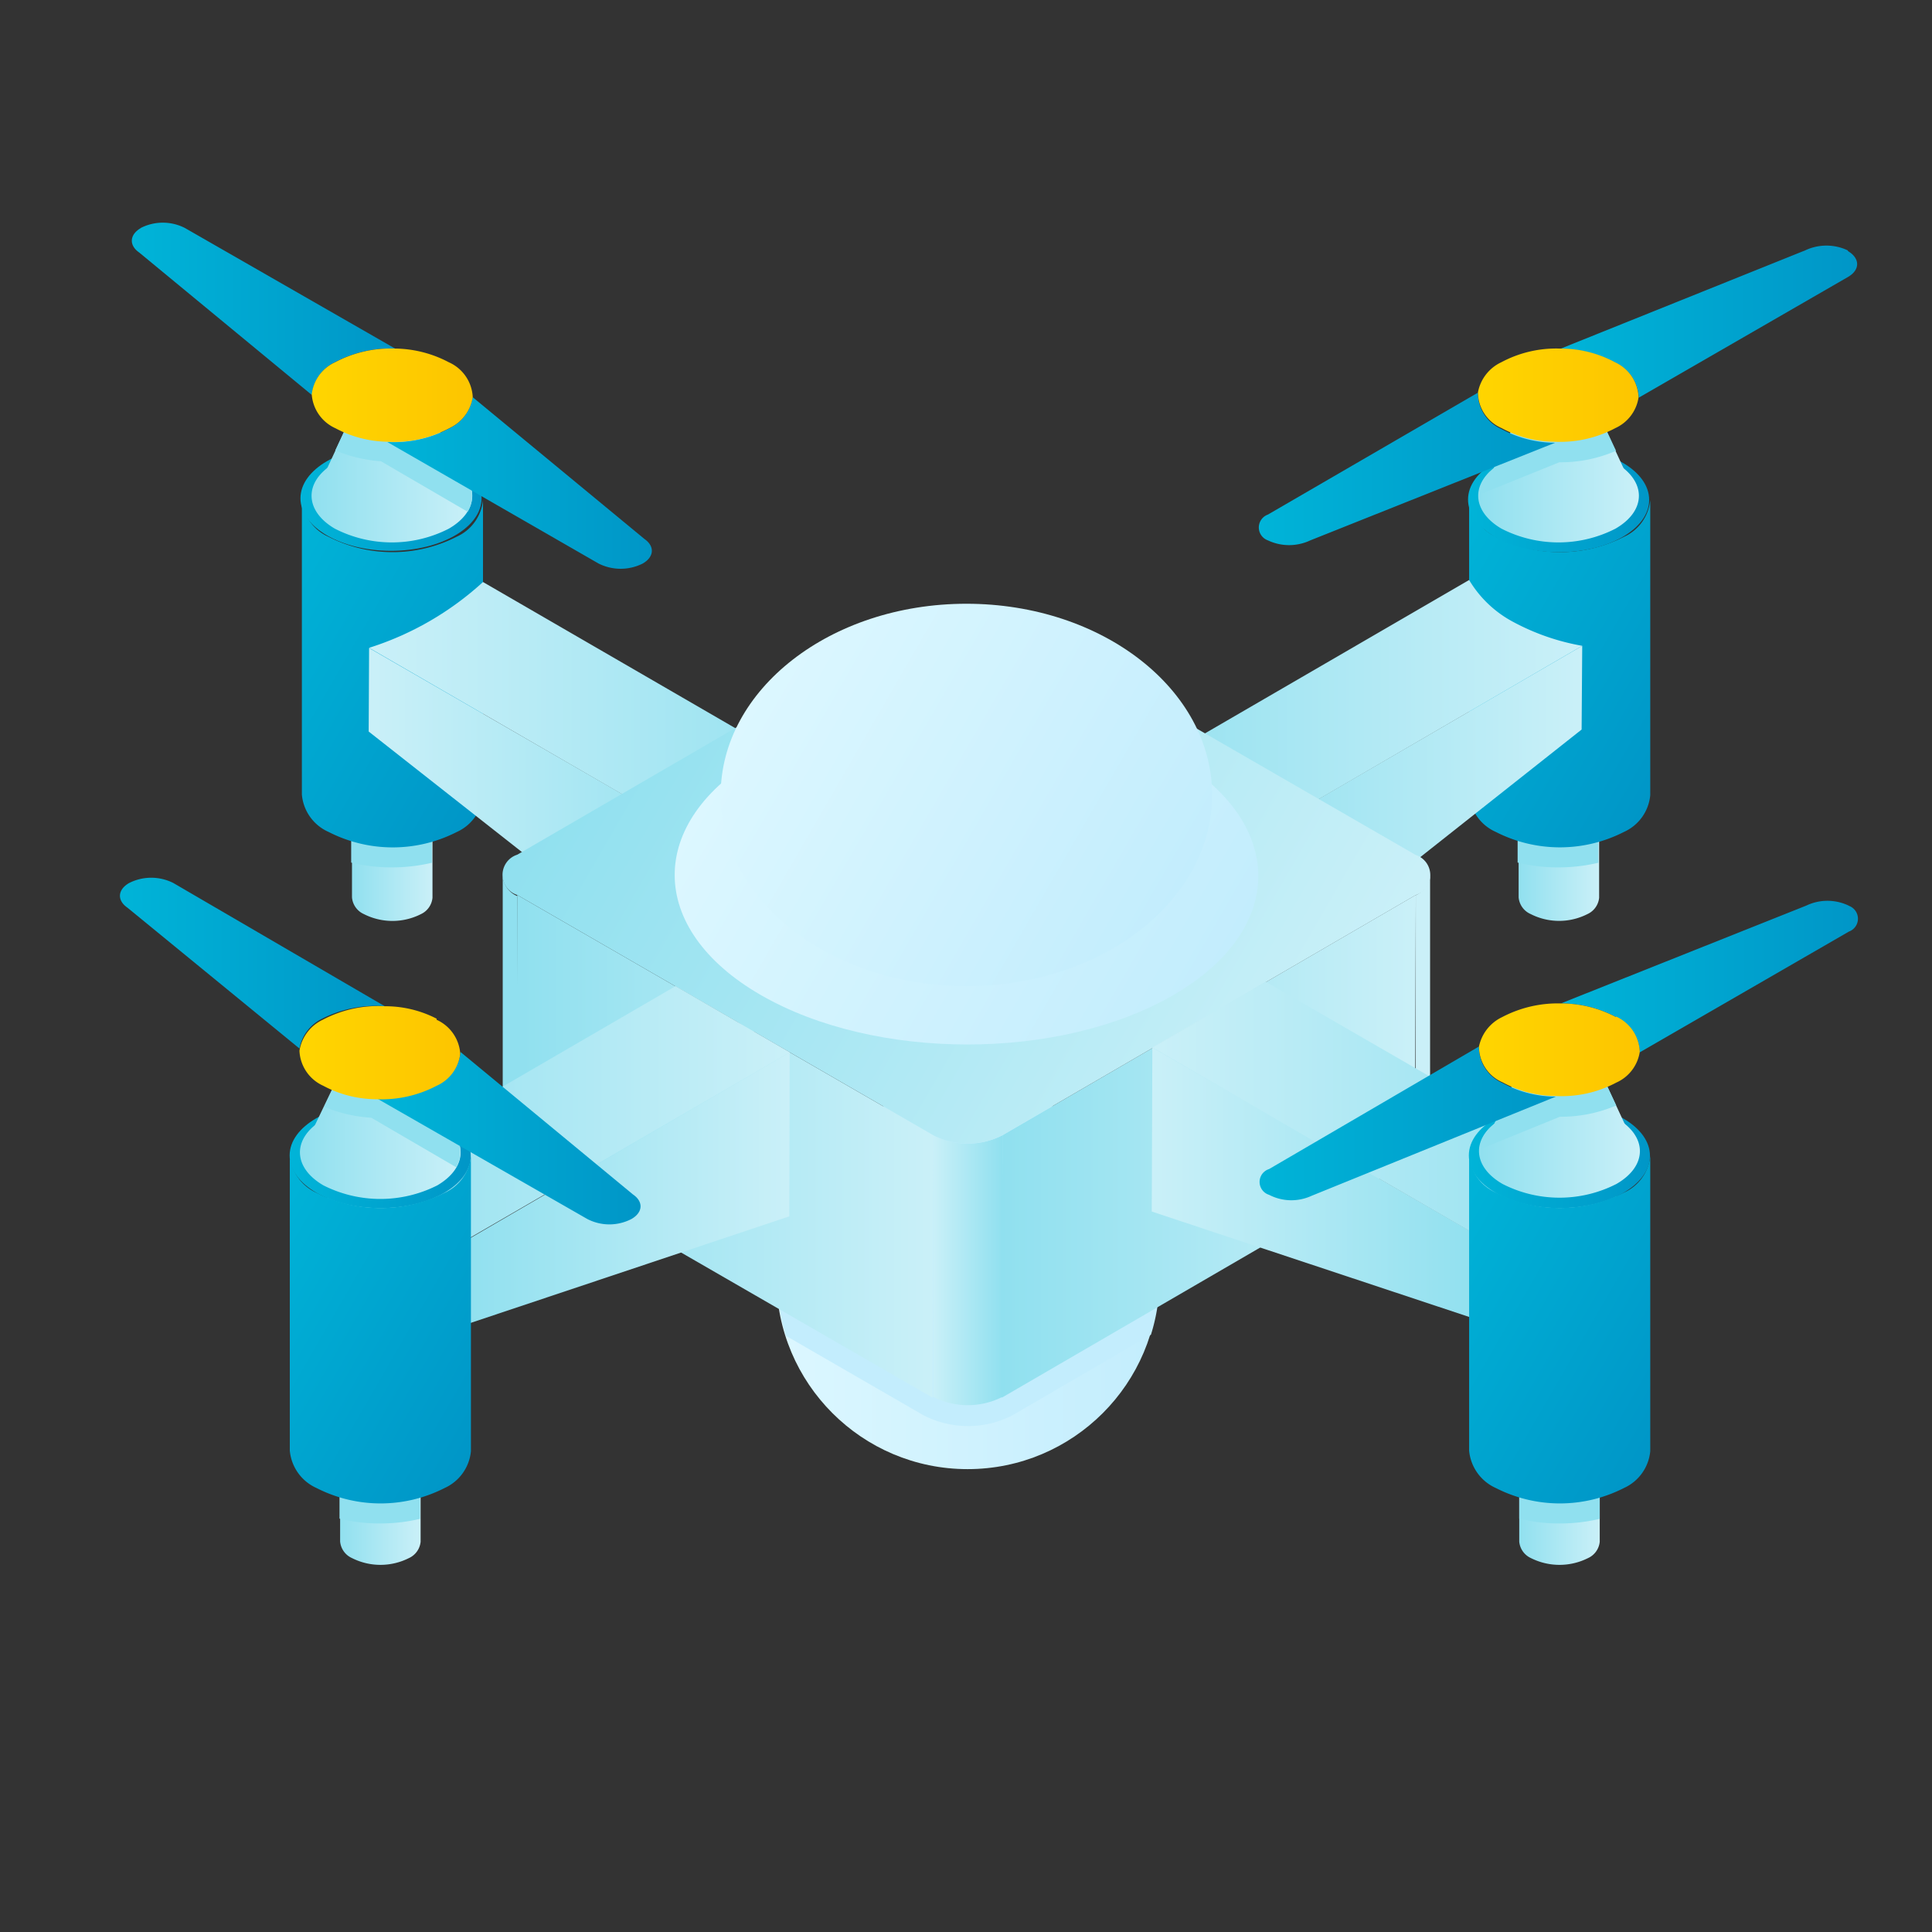 <svg xmlns="http://www.w3.org/2000/svg" xmlns:xlink="http://www.w3.org/1999/xlink" viewBox="0 0 96 96"><rect x="0" y="0" width="96" height="96" fill="#333333" stroke="none"/><defs><style>.cls-1{fill:url(#linear-gradient);}.cls-2{fill:#c3edfd;}.cls-3{fill:url(#linear-gradient-2);}.cls-4{fill:#90e0ef;}.cls-5{fill:url(#linear-gradient-3);}.cls-6{fill:url(#linear-gradient-4);}.cls-7{fill:url(#linear-gradient-5);}.cls-8{fill:url(#linear-gradient-6);}.cls-9{fill:url(#linear-gradient-7);}.cls-10{fill:url(#linear-gradient-8);}.cls-11{fill:url(#linear-gradient-9);}.cls-12{fill:url(#linear-gradient-10);}.cls-13{fill:url(#linear-gradient-11);}.cls-14{fill:url(#linear-gradient-12);}.cls-15{fill:#caf0f8;}.cls-16{fill:url(#linear-gradient-13);}.cls-17{fill:url(#linear-gradient-14);}.cls-18{fill:url(#linear-gradient-15);}.cls-19{fill:url(#linear-gradient-16);}.cls-20{fill:url(#linear-gradient-17);}.cls-21{fill:url(#linear-gradient-18);}.cls-22{fill:url(#linear-gradient-19);}.cls-23{fill:url(#linear-gradient-20);}.cls-24{fill:url(#linear-gradient-21);}.cls-25{fill:url(#linear-gradient-22);}.cls-26{fill:url(#linear-gradient-23);}.cls-27{fill:url(#linear-gradient-24);}.cls-28{fill:url(#linear-gradient-25);}.cls-29{fill:url(#linear-gradient-26);}.cls-30{fill:url(#linear-gradient-27);}.cls-31{fill:url(#linear-gradient-28);}.cls-32{fill:url(#linear-gradient-29);}.cls-33{fill:url(#linear-gradient-30);}.cls-34{fill:url(#linear-gradient-31);}.cls-35{fill:url(#linear-gradient-32);}.cls-36{fill:url(#linear-gradient-33);}.cls-37{fill:url(#linear-gradient-34);}.cls-38{fill:url(#linear-gradient-35);}.cls-39{fill:url(#linear-gradient-36);}.cls-40{fill:url(#linear-gradient-37);}.cls-41{fill:url(#linear-gradient-38);}.cls-42{fill:url(#linear-gradient-39);}.cls-43{fill:url(#linear-gradient-40);}.cls-44{fill:url(#linear-gradient-41);}.cls-45{fill:url(#linear-gradient-42);}.cls-46{fill:url(#linear-gradient-43);}.cls-47{fill:url(#linear-gradient-44);}.cls-48{fill:url(#linear-gradient-45);}.cls-49{fill:url(#linear-gradient-46);}.cls-50{fill:url(#linear-gradient-47);}</style><linearGradient id="linear-gradient" x1="38.58" y1="63.5" x2="57.58" y2="63.5" gradientUnits="userSpaceOnUse"><stop offset="0" stop-color="#dcf7ff"/><stop offset="1" stop-color="#c3edfd"/></linearGradient><linearGradient id="linear-gradient-2" x1="17.44" y1="37.84" x2="21.49" y2="37.84" gradientUnits="userSpaceOnUse"><stop offset="0" stop-color="#90e0ef"/><stop offset="1" stop-color="#caf0f8"/></linearGradient><linearGradient id="linear-gradient-3" x1="75.41" y1="37.84" x2="79.46" y2="37.84" xlink:href="#linear-gradient-2"/><linearGradient id="linear-gradient-4" x1="70.66" y1="28.79" x2="83.92" y2="36.45" gradientUnits="userSpaceOnUse"><stop offset="0" stop-color="#00b4d8"/><stop offset="1" stop-color="#0096c7"/></linearGradient><linearGradient id="linear-gradient-5" x1="75.45" y1="69.84" x2="79.49" y2="69.84" xlink:href="#linear-gradient-2"/><linearGradient id="linear-gradient-6" x1="16.86" y1="69.84" x2="20.9" y2="69.84" xlink:href="#linear-gradient-2"/><linearGradient id="linear-gradient-7" x1="12.69" y1="28.79" x2="25.95" y2="36.45" xlink:href="#linear-gradient-4"/><linearGradient id="linear-gradient-8" x1="59.56" y1="41.7" x2="78.62" y2="41.7" xlink:href="#linear-gradient-2"/><linearGradient id="linear-gradient-9" x1="53.92" y1="35.99" x2="78.62" y2="35.99" xlink:href="#linear-gradient-2"/><linearGradient id="linear-gradient-10" x1="37.49" y1="41.8" x2="18.31" y2="41.8" xlink:href="#linear-gradient-2"/><linearGradient id="linear-gradient-11" x1="43.13" y1="36.09" x2="18.34" y2="36.09" xlink:href="#linear-gradient-2"/><linearGradient id="linear-gradient-12" x1="14.99" y1="24.82" x2="23.98" y2="24.82" gradientTransform="translate(44.25 5.27) rotate(89.84)" xlink:href="#linear-gradient-4"/><linearGradient id="linear-gradient-13" x1="49.78" y1="56.96" x2="70.35" y2="56.96" xlink:href="#linear-gradient-2"/><linearGradient id="linear-gradient-14" x1="25.67" y1="56.96" x2="46.38" y2="56.96" xlink:href="#linear-gradient-2"/><linearGradient id="linear-gradient-15" x1="49.81" y1="63.14" x2="46.34" y2="63.14" xlink:href="#linear-gradient-2"/><linearGradient id="linear-gradient-16" x1="30.64" y1="33.44" x2="65.4" y2="53.51" xlink:href="#linear-gradient-2"/><linearGradient id="linear-gradient-17" x1="73.57" y1="58.84" x2="57.23" y2="58.84" xlink:href="#linear-gradient-2"/><linearGradient id="linear-gradient-18" x1="80.39" y1="55.46" x2="57.26" y2="55.46" xlink:href="#linear-gradient-2"/><linearGradient id="linear-gradient-19" x1="23.01" y1="59.08" x2="39.24" y2="59.08" xlink:href="#linear-gradient-2"/><linearGradient id="linear-gradient-20" x1="16.2" y1="55.7" x2="39.24" y2="55.7" xlink:href="#linear-gradient-2"/><linearGradient id="linear-gradient-21" x1="14.4" y1="57.42" x2="23.4" y2="57.42" gradientTransform="translate(76.27 38.36) rotate(89.84)" xlink:href="#linear-gradient-4"/><linearGradient id="linear-gradient-22" x1="36.54" y1="36.87" x2="59.5" y2="50.13" xlink:href="#linear-gradient"/><linearGradient id="linear-gradient-23" x1="37.98" y1="33.7" x2="58.07" y2="45.3" xlink:href="#linear-gradient"/><linearGradient id="linear-gradient-24" x1="15.03" y1="53.81" x2="22.77" y2="53.81" xlink:href="#linear-gradient-2"/><linearGradient id="linear-gradient-25" x1="14.9" y1="57.26" x2="22.9" y2="57.26" xlink:href="#linear-gradient-2"/><linearGradient id="linear-gradient-26" x1="15.61" y1="21.21" x2="23.36" y2="21.21" xlink:href="#linear-gradient-2"/><linearGradient id="linear-gradient-27" x1="15.48" y1="24.65" x2="23.49" y2="24.65" xlink:href="#linear-gradient-2"/><linearGradient id="linear-gradient-28" x1="12.1" y1="61.39" x2="25.37" y2="69.05" xlink:href="#linear-gradient-4"/><linearGradient id="linear-gradient-29" x1="72.99" y1="57.42" x2="81.99" y2="57.42" gradientTransform="translate(134.69 -20.23) rotate(89.84)" xlink:href="#linear-gradient-4"/><linearGradient id="linear-gradient-30" x1="73.62" y1="53.75" x2="81.36" y2="53.75" xlink:href="#linear-gradient-2"/><linearGradient id="linear-gradient-31" x1="73.49" y1="57.2" x2="81.49" y2="57.2" xlink:href="#linear-gradient-2"/><linearGradient id="linear-gradient-32" x1="70.69" y1="61.39" x2="83.96" y2="69.05" xlink:href="#linear-gradient-4"/><linearGradient id="linear-gradient-33" x1="62.61" y1="55.83" x2="77.32" y2="55.83" xlink:href="#linear-gradient-4"/><linearGradient id="linear-gradient-34" x1="77.56" y1="48.5" x2="92.32" y2="48.5" xlink:href="#linear-gradient-4"/><linearGradient id="linear-gradient-35" x1="73.48" y1="52.18" x2="81.48" y2="52.18" gradientUnits="userSpaceOnUse"><stop offset="0" stop-color="#ffd500"/><stop offset="1" stop-color="#fdc500"/></linearGradient><linearGradient id="linear-gradient-36" x1="72.95" y1="24.82" x2="81.95" y2="24.82" gradientTransform="translate(102.06 -52.7) rotate(89.84)" xlink:href="#linear-gradient-4"/><linearGradient id="linear-gradient-37" x1="73.58" y1="21.21" x2="81.32" y2="21.21" xlink:href="#linear-gradient-2"/><linearGradient id="linear-gradient-38" x1="73.45" y1="24.65" x2="81.45" y2="24.65" xlink:href="#linear-gradient-2"/><linearGradient id="linear-gradient-39" x1="62.56" y1="23.31" x2="77.27" y2="23.31" xlink:href="#linear-gradient-4"/><linearGradient id="linear-gradient-40" x1="77.51" y1="15.97" x2="92.28" y2="15.97" xlink:href="#linear-gradient-4"/><linearGradient id="linear-gradient-41" x1="73.43" y1="19.66" x2="81.43" y2="19.66" xlink:href="#linear-gradient-35"/><linearGradient id="linear-gradient-42" x1="19.24" y1="24.02" x2="32.4" y2="24.02" xlink:href="#linear-gradient-4"/><linearGradient id="linear-gradient-43" x1="6.53" y1="15.31" x2="19.65" y2="15.31" xlink:href="#linear-gradient-4"/><linearGradient id="linear-gradient-44" x1="15.48" y1="19.65" x2="23.48" y2="19.65" xlink:href="#linear-gradient-35"/><linearGradient id="linear-gradient-45" x1="5.96" y1="47.89" x2="19.12" y2="47.89" xlink:href="#linear-gradient-4"/><linearGradient id="linear-gradient-46" x1="18.7" y1="56.59" x2="31.83" y2="56.59" xlink:href="#linear-gradient-4"/><linearGradient id="linear-gradient-47" x1="14.88" y1="52.26" x2="22.88" y2="52.26" xlink:href="#linear-gradient-35"/></defs><g id="Layer_21" data-name="Layer 21"><circle class="cls-1" cx="48.08" cy="63.5" r="9.5"/><path class="cls-2" d="M49.31,55.54a2.43,2.43,0,0,1-1.21.28,2.47,2.47,0,0,1-1.22-.28l-.74-.42-1.08-.62a9.52,9.52,0,0,0-6,11.88l6.82,3.94a4.83,4.83,0,0,0,4.44,0l6.87-4a9.39,9.39,0,0,0,.43-2.82,9.51,9.51,0,0,0-6.48-9l-.77.45Z"/><path class="cls-3" d="M21.49,29.94l0,14.67a1,1,0,0,1-.57.81,3.13,3.13,0,0,1-2.84,0,1,1,0,0,1-.59-.83l0-14.67a1,1,0,0,0,.59.83,3.16,3.16,0,0,0,2.84,0A1,1,0,0,0,21.49,29.94Z"/><path class="cls-4" d="M19.46,43.1a8.61,8.61,0,0,0,2-.23l0-12.93a1,1,0,0,1-.58.81,3.14,3.14,0,0,1-2.83,0,1,1,0,0,1-.6-.83l0,12.94A8.2,8.2,0,0,0,19.46,43.1Z"/><path class="cls-5" d="M79.46,29.94l0,14.67a1,1,0,0,1-.58.81,3.11,3.11,0,0,1-2.82,0,1,1,0,0,1-.6-.83l0-14.67a1,1,0,0,0,.6.83,3.11,3.11,0,0,0,2.82,0A1,1,0,0,0,79.46,29.94Z"/><path class="cls-4" d="M79.42,42.87l0-12.93a1,1,0,0,1-.59.81,3.11,3.11,0,0,1-2.82,0,1.47,1.47,0,0,1-.45-.39.75.75,0,0,1-.15-.44l0,12.94a8.2,8.2,0,0,0,2,.24A8.61,8.61,0,0,0,79.42,42.87Z"/><path class="cls-6" d="M82,24.84l0,14.67a2.23,2.23,0,0,1-1.31,1.83,7,7,0,0,1-6.36,0,2.24,2.24,0,0,1-1.33-1.86l0-14.67a2.28,2.28,0,0,0,1.33,1.86,7,7,0,0,0,6.37,0A2.23,2.23,0,0,0,82,24.84Z"/><path class="cls-7" d="M79.49,61.93l0,14.68a1,1,0,0,1-.58.81,3.16,3.16,0,0,1-2.84,0,1,1,0,0,1-.58-.82l0-14.68a1,1,0,0,0,.59.83,3.14,3.14,0,0,0,2.83,0A1,1,0,0,0,79.49,61.93Z"/><path class="cls-4" d="M78.91,62.75a3.14,3.14,0,0,1-2.83,0,1.34,1.34,0,0,1-.26-.19.84.84,0,0,1-.33-.64l0,13.54a8.2,8.2,0,0,0,2,.24,8.54,8.54,0,0,0,2-.23l0-13.54A1,1,0,0,1,78.91,62.75Z"/><path class="cls-8" d="M20.9,61.93l0,14.68a1,1,0,0,1-.58.81,3.14,3.14,0,0,1-2.83,0,1,1,0,0,1-.59-.83l0-14.67a1,1,0,0,0,.59.83,3.13,3.13,0,0,0,2.83,0A1,1,0,0,0,20.9,61.93Z"/><path class="cls-4" d="M18.87,75.7a8.54,8.54,0,0,0,2-.23l0-13.54a1,1,0,0,1-.58.82,3.13,3.13,0,0,1-2.83,0,1,1,0,0,1-.59-.83l0,13.54A8.2,8.2,0,0,0,18.87,75.7Z"/><path class="cls-9" d="M24,24.84l0,14.67a2.22,2.22,0,0,1-1.3,1.83,7,7,0,0,1-6.37,0,2.24,2.24,0,0,1-1.33-1.86L15,24.81a2.24,2.24,0,0,0,1.32,1.86,7,7,0,0,0,6.37,0A2.23,2.23,0,0,0,24,24.84Z"/><polygon class="cls-10" points="78.62 32.09 78.59 36.25 59.56 51.3 59.59 43.15 78.62 32.09"/><path class="cls-11" d="M78.62,32.09l-19,11.06-5.67-3.27L73,28.82a5.61,5.61,0,0,0,2.13,2.05A11.37,11.37,0,0,0,78.62,32.09Z"/><polygon class="cls-12" points="37.49 43.25 37.47 51.41 18.32 36.35 18.34 32.2 37.49 43.25"/><path class="cls-13" d="M43.13,40l-5.64,3.27L18.34,32.19A15.15,15.15,0,0,0,24,28.92Z"/><ellipse class="cls-14" cx="19.48" cy="24.82" rx="2.61" ry="4.5" transform="matrix(0, -1, 1, 0, -5.39, 44.24)"/><path class="cls-15" d="M71.06,43.48l0,13.05a1.22,1.22,0,0,1-.71,1l0-13.05a1.21,1.21,0,0,0,.71-1"/><path class="cls-4" d="M25.7,44.47l0,13.05a1.23,1.23,0,0,1-.72-1l0-13a1.18,1.18,0,0,0,.71,1"/><polygon class="cls-16" points="70.35 44.47 70.31 57.52 49.78 69.45 49.81 56.41 70.35 44.47"/><polygon class="cls-17" points="46.38 56.41 46.34 69.45 25.67 57.52 25.7 44.47 46.38 56.41"/><path class="cls-18" d="M49.81,56.41l0,13a3.79,3.79,0,0,1-3.44,0l0-13A3.77,3.77,0,0,0,49.81,56.41Z"/><path class="cls-19" d="M70.34,42.48a1.05,1.05,0,0,1,0,2L49.81,56.41a3.77,3.77,0,0,1-3.43,0L25.7,44.47a1.05,1.05,0,0,1,0-2L46.23,30.55a3.79,3.79,0,0,1,3.44,0Z"/><polygon class="cls-20" points="73.57 61.47 73.55 65.62 57.23 60.2 57.26 52.05 73.57 61.47"/><path class="cls-21" d="M79.2,58.2c1.57.9,1.59,2.37,0,3.27a6.21,6.21,0,0,1-5.66,0L57.26,52.05l5.63-3.27Z"/><polygon class="cls-22" points="39.24 52.29 39.22 60.44 23.01 65.86 23.04 61.71 39.24 52.29"/><path class="cls-23" d="M39.24,52.29,23,61.71a6.21,6.21,0,0,1-5.66,0c-1.57-.9-1.58-2.37,0-3.28L33.57,49Z"/><ellipse class="cls-24" cx="18.9" cy="57.42" rx="2.61" ry="4.5" transform="translate(-38.58 76.16) rotate(-89.84)"/><path class="cls-25" d="M58.24,37.56c-5.68-3.28-14.86-3.28-20.5,0s-5.62,8.6.06,11.88,14.86,3.28,20.51,0,5.61-8.6-.07-11.88"/><ellipse class="cls-26" cx="48.02" cy="39.5" rx="12.21" ry="9.5"/><path class="cls-27" d="M18,51,15,57.26h7.74L19.85,51A1,1,0,0,0,18,51Z"/><path class="cls-28" d="M21.72,55.62a6.25,6.25,0,0,0-5.65,0c-1.56.91-1.55,2.38,0,3.28a6.27,6.27,0,0,0,5.66,0c1.55-.91,1.54-2.37,0-3.28"/><path class="cls-29" d="M18.53,18.38l-2.92,6.28h7.75l-2.92-6.28A1.05,1.05,0,0,0,18.53,18.38Z"/><path class="cls-30" d="M22.3,23a6.24,6.24,0,0,0-5.66,0c-1.55.9-1.54,2.37,0,3.27a6.21,6.21,0,0,0,5.66,0c1.56-.9,1.55-2.37,0-3.28"/><path class="cls-31" d="M23.4,57.44l0,14.67a2.24,2.24,0,0,1-1.31,1.83,7,7,0,0,1-6.36,0,2.26,2.26,0,0,1-1.33-1.86l0-14.67a2.27,2.27,0,0,0,1.33,1.86,7.05,7.05,0,0,0,6.36,0A2.24,2.24,0,0,0,23.4,57.44Z"/><ellipse class="cls-32" cx="77.49" cy="57.42" rx="2.61" ry="4.5" transform="translate(19.85 134.75) rotate(-89.84)"/><path class="cls-33" d="M76.54,50.92,73.62,57.2h7.74l-2.92-6.28A1,1,0,0,0,76.54,50.92Z"/><path class="cls-34" d="M80.31,55.56a6.19,6.19,0,0,0-5.65,0c-1.56.9-1.56,2.37,0,3.27a6.21,6.21,0,0,0,5.66,0c1.56-.9,1.55-2.37,0-3.27"/><path class="cls-35" d="M82,57.43l0,14.68a2.24,2.24,0,0,1-1.31,1.83,7,7,0,0,1-6.36,0A2.26,2.26,0,0,1,73,72.08l0-14.67a2.24,2.24,0,0,0,1.33,1.85,7,7,0,0,0,6.36,0A2.22,2.22,0,0,0,82,57.43Z"/><path class="cls-4" d="M73.51,57.12l4-1.63a7,7,0,0,0,2.8-.56l-1.87-4a1,1,0,0,0-1.9,0l-2.29,4.93A1.8,1.8,0,0,0,73.51,57.12Z"/><path class="cls-36" d="M73.49,52,63.06,58.09a.67.67,0,0,0,0,1.28h0a2.4,2.4,0,0,0,2.11.05l12.14-4.93a5.61,5.61,0,0,1-2.66-.68A1.93,1.93,0,0,1,73.49,52"/><path class="cls-37" d="M91.86,45a2.44,2.44,0,0,0-2.11,0L77.56,49.86a5.82,5.82,0,0,1,2.74.68,2,2,0,0,1,1.18,1.75l10.39-6a.68.68,0,0,0,0-1.28"/><path class="cls-38" d="M80.3,50.54a5.82,5.82,0,0,0-2.74-.68,5.94,5.94,0,0,0-2.92.68A2.09,2.09,0,0,0,73.49,52a1.93,1.93,0,0,0,1.17,1.78,5.61,5.61,0,0,0,2.66.68,5.78,5.78,0,0,0,3-.67,2,2,0,0,0,1.16-1.53,2,2,0,0,0-1.18-1.75"/><ellipse class="cls-39" cx="77.45" cy="24.82" rx="2.61" ry="4.5" transform="translate(52.41 102.21) rotate(-89.84)"/><path class="cls-40" d="M76.5,18.38l-2.92,6.28h7.74l-2.91-6.28A1.05,1.05,0,0,0,76.5,18.38Z"/><path class="cls-41" d="M80.27,23a6.24,6.24,0,0,0-5.66,0c-1.55.9-1.54,2.37,0,3.27a6.21,6.21,0,0,0,5.66,0c1.56-.9,1.55-2.37,0-3.28"/><path class="cls-4" d="M73.48,24.59l4-1.62a6.89,6.89,0,0,0,2.82-.57l-1.87-4a1.05,1.05,0,0,0-1.91,0L74.21,23.3A1.77,1.77,0,0,0,73.48,24.59Z"/><path class="cls-42" d="M73.44,19.51,63,25.57a.68.68,0,0,0,0,1.28h0a2.47,2.47,0,0,0,2.11,0L77.27,22a5.61,5.61,0,0,1-2.66-.68,1.93,1.93,0,0,1-1.17-1.78"/><path class="cls-43" d="M91.81,12.44a2.47,2.47,0,0,0-2.11,0L77.51,17.34a5.67,5.67,0,0,1,2.74.68,2,2,0,0,1,1.18,1.74l10.4-6c.6-.35.6-.92,0-1.28"/><path class="cls-44" d="M80.25,18a5.67,5.67,0,0,0-2.74-.68A5.77,5.77,0,0,0,74.6,18a2.07,2.07,0,0,0-1.16,1.49,1.93,1.93,0,0,0,1.17,1.78,5.61,5.61,0,0,0,2.66.68,5.84,5.84,0,0,0,3-.68,2,2,0,0,0,1.15-1.53A2,2,0,0,0,80.25,18"/><path class="cls-4" d="M23.24,25.43a1.55,1.55,0,0,0-.51-2.11l-2.29-4.94a1.05,1.05,0,0,0-1.91,0l-1.87,4a7.06,7.06,0,0,0,2.27.54Z"/><path class="cls-45" d="M23.48,19.74a2.05,2.05,0,0,1-1.17,1.55,5.82,5.82,0,0,1-3.07.67L29.74,28a2.44,2.44,0,0,0,2.2,0h0c.57-.33.6-.86.08-1.22l-8.55-7.06"/><path class="cls-46" d="M19.65,17.33l-10.46-6a2.41,2.41,0,0,0-2.2,0H7c-.57.33-.6.86-.08,1.22l8.58,7.08A2,2,0,0,1,16.64,18a5.92,5.92,0,0,1,3-.68"/><path class="cls-47" d="M22.3,18a5.84,5.84,0,0,0-2.65-.68,5.92,5.92,0,0,0-3,.68,2,2,0,0,0-1.16,1.59,2,2,0,0,0,1.18,1.69,5.67,5.67,0,0,0,2.58.67,5.82,5.82,0,0,0,3.07-.67,2.05,2.05,0,0,0,1.17-1.55A2,2,0,0,0,22.3,18"/><path class="cls-4" d="M22.67,58a1.55,1.55,0,0,0-.52-2.08l-2.3-5A1,1,0,0,0,18,51l-1.88,4a7.17,7.17,0,0,0,2.33.54Z"/><path class="cls-48" d="M19.12,50,8.62,43.88a2.43,2.43,0,0,0-2.21,0c-.57.33-.6.86-.08,1.22l8.55,7A2.06,2.06,0,0,1,16,50.62,5.88,5.88,0,0,1,19.12,50"/><path class="cls-49" d="M22.88,52.31a2,2,0,0,1-1.17,1.59,5.89,5.89,0,0,1-3,.67l10.47,6a2.38,2.38,0,0,0,2.2,0h0c.57-.33.6-.86.07-1.22l-8.57-7.08"/><path class="cls-50" d="M21.7,50.62A5.55,5.55,0,0,0,19.12,50a5.88,5.88,0,0,0-3.08.67,2.06,2.06,0,0,0-1.16,1.54,2,2,0,0,0,1.18,1.74,5.64,5.64,0,0,0,2.64.67,5.89,5.89,0,0,0,3-.67,2,2,0,0,0,1.17-1.59,2,2,0,0,0-1.18-1.69"/></g></svg>